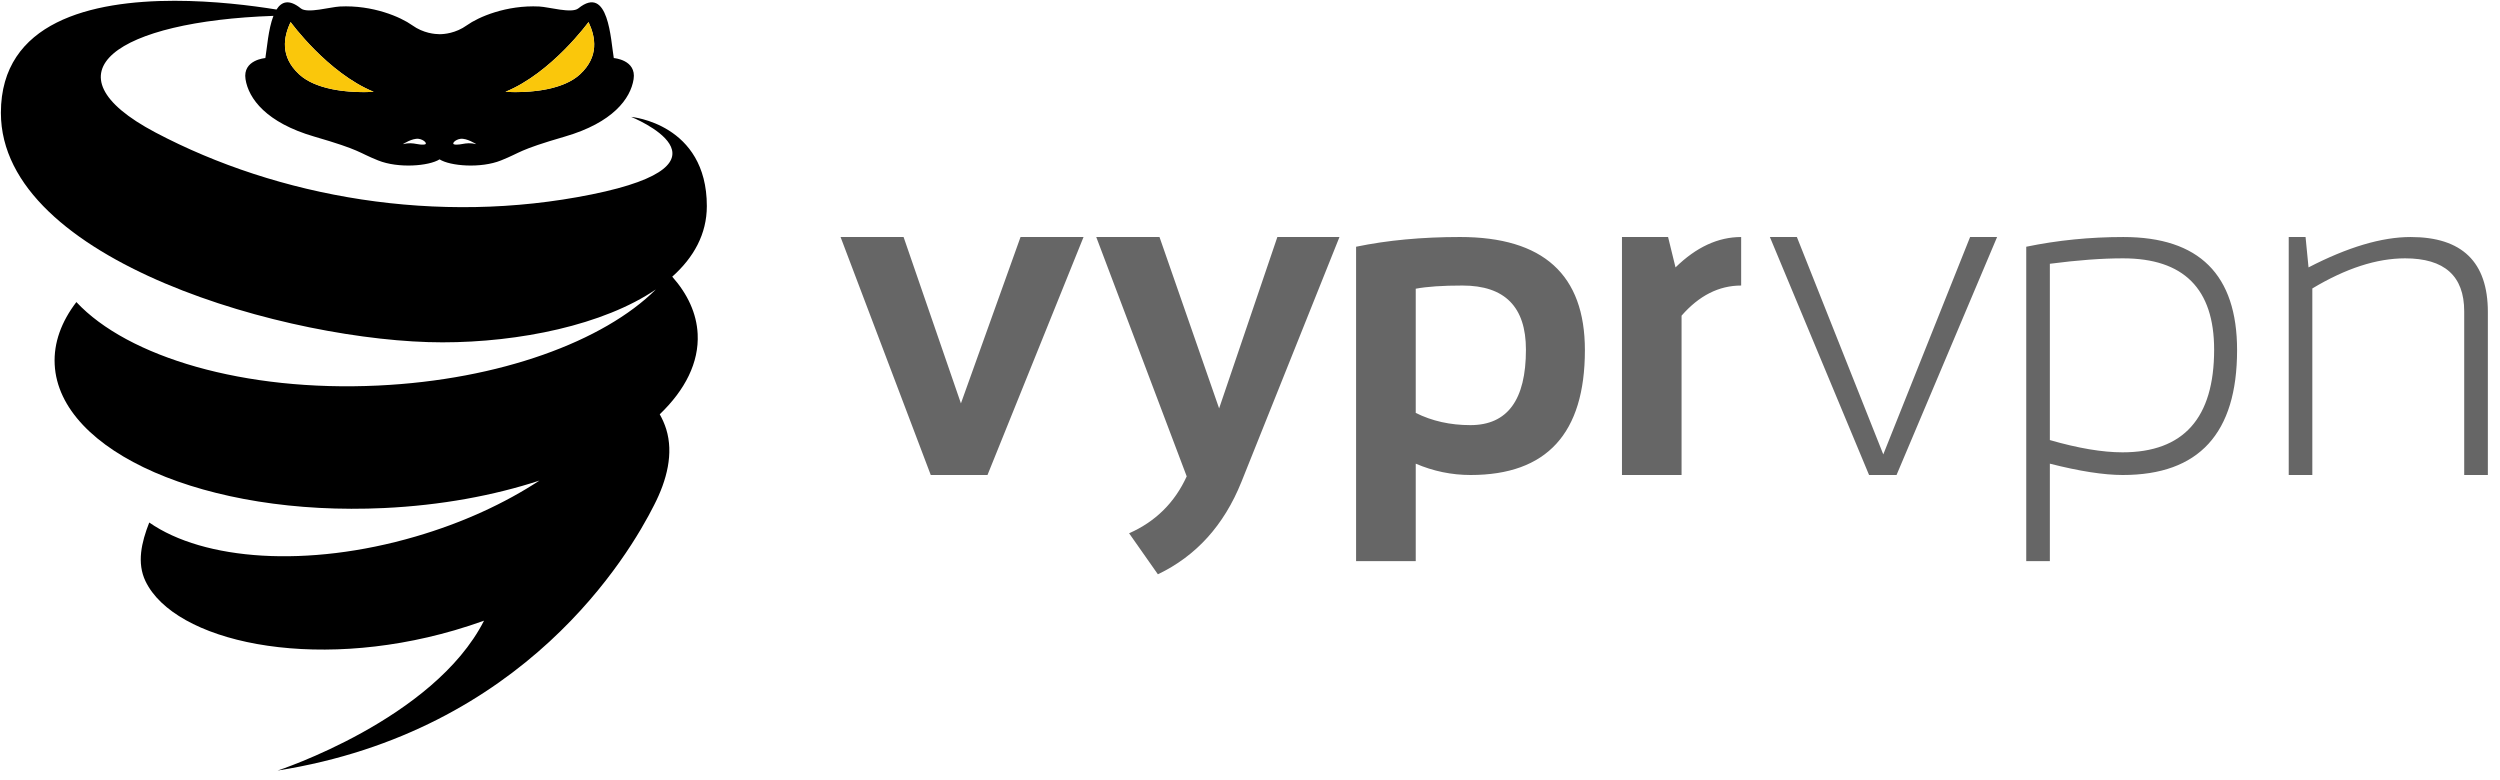 <?xml version="1.0" encoding="UTF-8"?>
<svg xmlns="http://www.w3.org/2000/svg" xmlns:xlink="http://www.w3.org/1999/xlink" width="173px" height="54px" viewBox="0 0 173 54">
  <!-- Generator: Sketch 50.2 (55047) - http://www.bohemiancoding.com/sketch -->
  <title>vyprvpn_logo_light</title>
  <desc>Created with Sketch.</desc>
  <defs></defs>
  <g id="Page-1" stroke="none" stroke-width="1" fill="none" fill-rule="evenodd">
    <g id="vyprvpn_pricing_seo_landing-copy-2" transform="translate(-203, -41)">
      <g id="vyprvpn_logo_light" transform="translate(203, 41)">
        <g id="logo">
          <path d="M28.971,9.607 C29.332,9.653 29.645,9.974 29.358,10.003 C29.159,10.022 28.994,9.991 28.82,9.961 C28.57,9.917 28.299,9.874 27.878,9.976 C27.878,9.976 28.533,9.548 28.971,9.607 M31.478,10.003 C31.19,9.974 31.504,9.653 31.865,9.607 C32.302,9.548 32.957,9.976 32.957,9.976 C32.537,9.874 32.266,9.917 32.016,9.961 C31.879,9.985 31.747,10.009 31.602,10.009 C31.562,10.009 31.52,10.007 31.478,10.003 M20.693,5.137 C19.375,3.912 19.615,2.569 20.11,1.527 C20.11,1.527 22.67,5.05 25.858,6.353 C25.858,6.353 25.585,6.375 25.156,6.375 C24.039,6.375 21.864,6.225 20.693,5.137 M34.978,6.353 C38.166,5.05 40.726,1.527 40.726,1.527 C41.22,2.569 41.46,3.912 40.143,5.137 C38.972,6.225 36.797,6.375 35.68,6.375 C35.251,6.375 34.978,6.353 34.978,6.353 M30.617,23.69 C35.924,23.69 41.766,22.495 45.387,20.028 C41.782,23.618 34.581,26.282 26.159,26.68 C16.911,27.121 8.843,24.712 5.285,20.903 C4.247,22.262 3.709,23.721 3.784,25.222 C4.089,31.292 14.296,35.741 26.584,35.156 C30.512,34.97 34.173,34.291 37.33,33.256 C34.938,34.826 32.019,36.178 28.754,37.129 C21.268,39.316 14.106,38.787 10.328,36.158 C9.782,37.546 9.462,38.956 10.07,40.222 C12.072,44.377 21.509,46.519 31.459,43.614 C32.155,43.41 32.833,43.189 33.495,42.951 C30.011,49.801 19.209,53.322 19.209,53.322 C36.361,50.607 43.541,38.372 45.259,34.962 C46.159,33.214 46.618,31.371 46.103,29.7 C45.99,29.341 45.839,28.997 45.654,28.67 C47.414,26.982 48.377,25.082 48.278,23.11 C48.207,21.684 47.583,20.349 46.519,19.146 C48.009,17.818 48.913,16.192 48.913,14.259 C48.913,8.55 43.675,8.089 43.675,8.089 C43.675,8.089 51.652,11.282 40.947,13.453 C30.244,15.624 19.229,13.639 10.766,9.172 C2.869,5.004 8.145,1.47 18.921,1.098 C18.563,2.021 18.471,3.38 18.363,4.018 C18.363,4.018 16.779,4.135 16.99,5.482 C17.202,6.83 18.433,8.485 21.735,9.448 C25.042,10.41 24.725,10.526 26.167,11.102 C27.567,11.665 29.683,11.494 30.418,11.027 C31.152,11.494 33.269,11.665 34.669,11.102 C36.11,10.526 35.794,10.41 39.099,9.448 C42.404,8.485 43.635,6.83 43.845,5.482 C44.056,4.135 42.474,4.018 42.474,4.018 C42.262,2.787 42.123,-1.119 40.018,0.582 C39.563,0.948 37.984,0.485 37.32,0.45 C35.038,0.337 33.103,1.18 32.312,1.747 C31.53,2.309 30.719,2.367 30.418,2.366 C30.116,2.364 29.305,2.309 28.523,1.747 C27.732,1.18 25.798,0.337 23.516,0.45 C22.853,0.485 21.272,0.948 20.818,0.582 C19.999,-0.08 19.48,0.112 19.135,0.66 C17.394,0.378 14.799,0.055 12.08,0.055 C6.347,0.055 0.062,1.494 0.062,7.807 C0.062,18.106 20.162,23.69 30.617,23.69 Z" id="Fill-1" fill="#000000"></path>
          <path d="M34.978,6.353 C34.978,6.353 38.522,6.642 40.143,5.137 C41.46,3.912 41.22,2.569 40.726,1.527 C40.726,1.527 38.166,5.05 34.978,6.353" id="Fill-2" fill="#FAC70B"></path>
          <path d="M20.693,5.137 C22.314,6.642 25.858,6.353 25.858,6.353 C22.67,5.05 20.11,1.527 20.11,1.527 C19.615,2.569 19.375,3.912 20.693,5.137" id="Fill-3" fill="#FAC70B"></path>
        </g>
        <g id="logotype" transform="translate(58.167, 16.401)" fill="#666666">
          <path d="M0,0.001 L4.361,0.001 L8.329,11.513 L12.454,0.001 L16.814,0.001 L10.167,16.47 L6.242,16.47 L0,0.001 Z M17.693,0.001 L22.07,0.001 L26.196,11.859 L30.226,0.001 L34.524,0.001 L27.735,16.957 C26.531,19.946 24.607,22.075 21.959,23.34 L19.967,20.502 C21.794,19.695 23.122,18.383 23.953,16.563 L17.693,0.001 Z M35.674,0.673 C37.843,0.223 40.241,0 42.868,0 C48.628,0 51.508,2.608 51.508,7.828 C51.508,13.59 48.871,16.469 43.598,16.469 C42.289,16.469 41.023,16.208 39.802,15.685 L39.802,22.431 L35.674,22.431 L35.674,0.673 Z M39.802,12.173 L39.802,3.578 C40.58,3.431 41.656,3.358 43.036,3.358 C45.966,3.358 47.428,4.836 47.428,7.796 C47.428,11.278 46.148,13.018 43.584,13.018 C42.192,13.018 40.929,12.736 39.802,12.173 Z M54.073,16.47 L54.073,0.001 L57.264,0.001 L57.779,2.103 C59.211,0.701 60.724,0.001 62.321,0.001 L62.321,3.358 C60.786,3.358 59.411,4.052 58.197,5.443 L58.197,16.47 L54.073,16.47 Z M64.309,0.001 L66.177,0.001 L72.156,15.044 L78.164,0.001 L80.032,0.001 L73.073,16.47 L71.173,16.47 L64.309,0.001 Z M82.049,0.673 C84.219,0.224 86.461,0.001 88.773,0.001 C94.015,0.001 96.639,2.608 96.639,7.827 C96.639,13.59 94.001,16.469 88.728,16.469 C87.42,16.469 85.738,16.208 83.683,15.685 L83.683,22.431 L82.049,22.431 L82.049,0.673 Z M83.683,14.052 L83.683,1.852 C85.603,1.601 87.288,1.476 88.742,1.476 C92.946,1.476 95.051,3.581 95.051,7.796 C95.051,12.534 92.935,14.9 88.711,14.9 C87.32,14.9 85.645,14.618 83.683,14.052 Z M100.213,16.47 L100.213,0.001 L101.378,0.001 L101.583,2.103 C104.292,0.701 106.646,0.001 108.649,0.001 C112.21,0.001 113.993,1.73 113.993,5.191 L113.993,16.47 L112.356,16.47 L112.356,5.144 C112.356,2.698 110.992,1.476 108.262,1.476 C106.3,1.476 104.162,2.17 101.846,3.56 L101.846,16.47 L100.213,16.47 Z" id="Fill-1"></path>
        </g>
      </g>
    </g>
  </g>
</svg>
